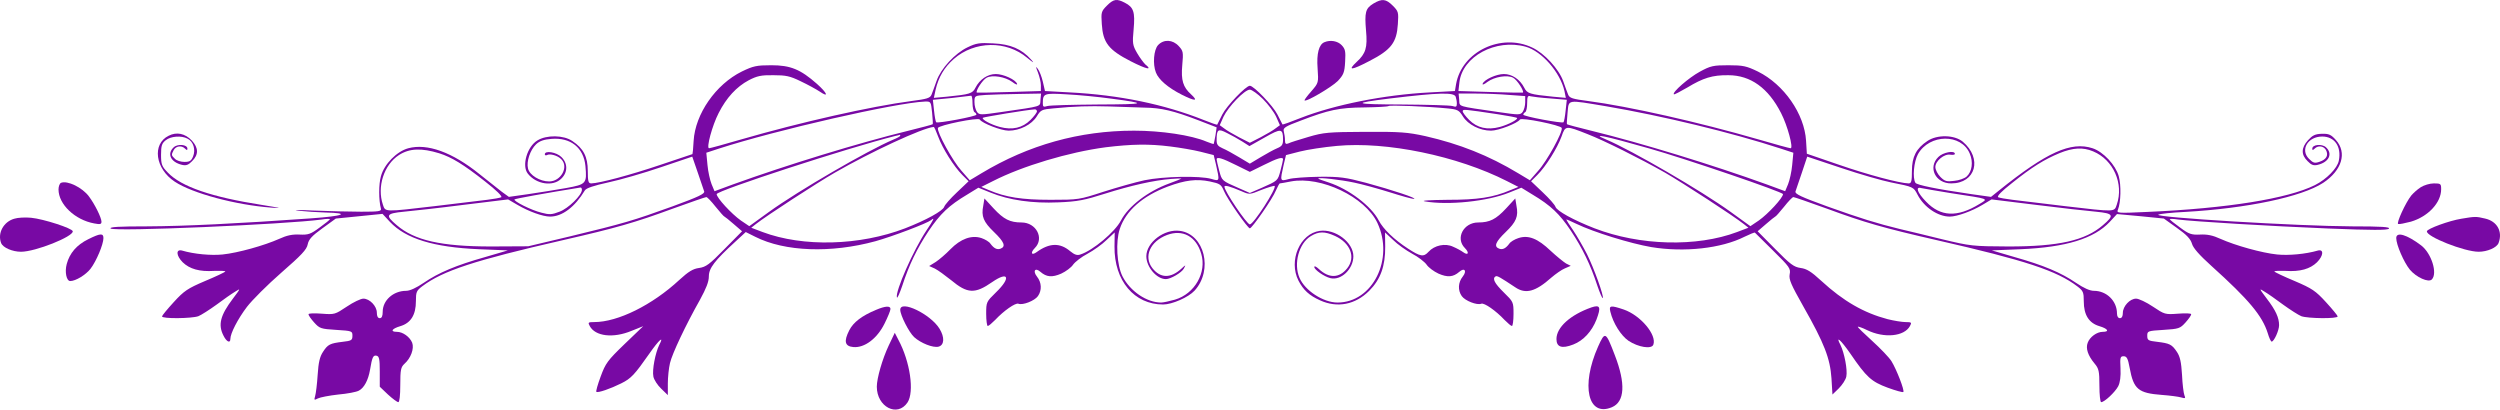 <?xml version="1.0" encoding="UTF-8" standalone="no"?>
<svg
   version="1.0"
   width="256.018pt"
   height="41.944pt"
   viewBox="0 0 256.018 41.944"
   preserveAspectRatio="xMidYMid"
   id="svg317"
   xmlns="http://www.w3.org/2000/svg"
   xmlnsSvg="http://www.w3.org/2000/svg">
  <defs
     id="defs321" />
  <g
     transform="matrix(0.02,0,0,-0.02,-0.008,84.981)"
     fill="#7809a4"
     stroke="none"
     id="g315">
    <path
       d="m 5668,4220 c -29,-29 -30,-34 -26,-94 6,-95 34,-132 147,-190 82,-42 116,-49 75,-16 -8,8 -27,33 -41,57 -23,40 -25,49 -18,122 8,89 0,113 -45,136 -42,22 -58,19 -92,-15 z"
       id="path279" />
    <path
       d="m 7033,4231 c -41,-25 -46,-45 -38,-139 8,-87 -1,-117 -49,-161 -47,-44 -27,-43 65,5 113,58 141,95 147,190 4,60 3,65 -26,94 -35,35 -55,37 -99,11 z"
       id="path281" />
    <path
       d="m 5930,4018 c -22,-24 -28,-97 -11,-140 14,-37 62,-78 133,-114 68,-34 86,-34 47,2 -41,37 -52,72 -45,149 6,67 5,73 -18,98 -31,34 -77,36 -106,5 z"
       id="path283" />
    <path
       d="m 6782,4033 c -28,-11 -41,-58 -35,-134 5,-74 5,-74 -31,-116 -20,-22 -36,-44 -36,-47 0,-15 138,66 170,98 30,32 35,44 38,99 3,53 1,65 -18,85 -20,21 -57,28 -88,15 z"
       id="path285" />
    <path
       d="m 4955,4007 c -65,-31 -137,-109 -159,-172 -10,-28 -21,-59 -26,-71 -7,-17 -23,-22 -101,-32 -212,-28 -566,-108 -874,-197 -85,-25 -159,-45 -164,-45 -15,0 16,116 49,180 40,79 92,135 154,168 42,22 64,27 126,26 64,0 85,-4 140,-31 36,-17 80,-41 98,-53 48,-33 39,-8 -15,40 -84,74 -135,95 -233,95 -76,0 -93,-4 -151,-32 -134,-66 -239,-218 -247,-355 -2,-38 -5,-68 -6,-68 -1,0 -76,-25 -167,-56 -151,-51 -309,-93 -351,-94 -15,0 -18,10 -18,64 0,72 -22,115 -79,153 -45,31 -132,32 -179,3 -53,-32 -81,-130 -49,-170 43,-55 130,-68 172,-25 33,32 33,78 0,110 -25,25 -85,35 -85,14 0,-5 5,-7 11,-4 14,9 55,-2 73,-21 40,-39 -1,-114 -62,-114 -47,0 -100,32 -108,66 -9,36 11,95 41,124 18,17 40,25 79,28 98,8 165,-45 174,-139 8,-90 5,-94 -100,-113 -51,-9 -138,-23 -193,-31 l -99,-14 -36,26 c -19,15 -71,56 -115,91 -139,112 -267,158 -364,132 -59,-16 -123,-81 -140,-143 -12,-41 -12,-122 0,-167 3,-13 -13,-15 -101,-15 -58,0 -168,3 -245,6 -79,4 -112,3 -75,-1 36,-4 97,-8 135,-9 133,-3 97,-18 -72,-30 -376,-27 -649,-40 -838,-41 -147,0 -196,-3 -188,-11 17,-17 893,21 1081,46 23,4 42,4 42,2 0,-3 -24,-22 -53,-43 -46,-34 -58,-38 -102,-36 -37,2 -66,-4 -105,-22 -76,-34 -212,-72 -290,-80 -59,-6 -146,2 -207,20 -33,9 -31,-26 3,-60 35,-34 86,-49 161,-44 34,1 59,0 57,-3 -2,-4 -49,-26 -104,-49 -89,-38 -107,-50 -160,-108 -33,-36 -60,-69 -60,-73 0,-13 153,-11 186,1 15,6 57,33 93,59 36,27 79,57 96,67 28,18 28,17 -12,-36 -65,-86 -77,-134 -48,-190 16,-32 35,-40 35,-16 0,28 38,102 85,164 26,34 105,113 176,175 103,90 130,118 135,145 5,25 21,43 75,82 l 69,50 120,12 119,12 38,-41 c 81,-86 223,-130 456,-140 l 148,-6 -116,-34 c -149,-42 -239,-80 -315,-132 -38,-26 -71,-41 -90,-41 -66,0 -120,-49 -120,-107 0,-23 -5,-33 -15,-33 -10,0 -15,10 -15,28 0,34 -37,72 -69,72 -13,0 -51,-18 -85,-41 -60,-40 -62,-41 -128,-36 -39,3 -68,2 -68,-3 0,-6 13,-24 29,-42 28,-31 34,-33 113,-38 81,-5 83,-6 83,-30 0,-23 -5,-26 -50,-31 -65,-8 -76,-13 -101,-52 -16,-24 -23,-54 -27,-117 -3,-47 -9,-96 -13,-109 -6,-21 -5,-22 14,-12 12,6 59,15 104,20 46,4 94,13 106,20 27,14 48,54 57,106 11,66 16,76 33,73 14,-3 17,-17 17,-81 v -78 l 42,-40 c 23,-21 47,-39 53,-39 6,0 10,34 10,88 0,78 3,91 21,108 33,29 51,78 40,108 -12,30 -48,56 -78,56 -36,0 -27,16 17,29 54,16 80,58 80,128 0,47 3,54 32,76 106,80 269,133 719,236 279,64 369,90 565,162 89,32 166,59 171,59 5,0 26,-22 48,-50 22,-27 42,-50 45,-50 3,-1 24,-18 47,-38 l 43,-37 -90,-91 c -77,-79 -95,-92 -130,-97 -31,-4 -54,-18 -101,-61 -139,-129 -315,-216 -436,-216 -31,0 -33,-2 -23,-20 28,-53 120,-64 214,-25 l 60,24 -96,-92 c -87,-84 -97,-98 -122,-166 -15,-40 -25,-76 -22,-78 7,-7 73,16 127,43 51,25 69,45 144,152 50,72 78,96 51,45 -20,-41 -37,-128 -30,-162 3,-16 21,-44 40,-62 l 34,-33 v 60 c 0,32 5,79 11,104 11,48 81,196 154,325 31,57 45,91 45,119 0,42 29,80 137,179 l 52,48 48,-24 c 152,-77 389,-85 616,-23 86,24 263,91 285,108 20,17 14,3 -24,-53 -66,-99 -161,-313 -151,-343 2,-6 14,21 27,59 35,108 75,190 135,281 59,88 104,131 198,187 l 57,35 62,-25 c 96,-39 215,-56 348,-50 98,4 133,11 240,45 130,41 248,68 338,75 28,2 52,3 52,2 0,-1 -28,-13 -62,-25 -110,-40 -210,-117 -248,-190 -30,-58 -144,-154 -208,-174 -16,-6 -30,-1 -52,17 -52,44 -106,43 -172,-5 -26,-19 -33,-3 -9,21 50,50 7,131 -68,131 -59,0 -91,16 -143,72 l -47,51 -6,-37 c -11,-55 1,-83 55,-135 52,-50 62,-74 34,-85 -18,-7 -34,1 -52,25 -6,10 -28,23 -46,29 -51,17 -107,-4 -159,-57 -23,-24 -57,-53 -75,-65 l -34,-21 29,-13 c 16,-8 53,-35 83,-59 84,-70 122,-72 211,-10 84,58 97,22 19,-53 -49,-48 -50,-49 -50,-110 0,-34 4,-62 8,-62 5,0 21,14 38,31 44,47 104,89 119,83 22,-9 83,15 100,39 21,30 19,70 -5,100 -23,29 -9,48 18,24 31,-27 60,-29 106,-9 24,11 52,32 61,46 10,14 43,40 74,56 31,17 75,48 97,70 l 42,39 -1,-72 c -2,-175 101,-297 249,-297 46,0 130,37 161,71 96,105 51,289 -75,306 -80,11 -172,-59 -172,-130 0,-55 53,-117 100,-117 24,0 81,33 92,54 11,21 11,21 -13,-1 -55,-50 -107,-49 -148,3 -46,59 -12,137 75,170 80,30 149,-7 175,-96 29,-96 -33,-205 -134,-235 -28,-8 -60,-15 -71,-15 -74,0 -159,58 -198,134 -29,57 -36,177 -14,243 31,93 116,168 246,217 89,33 147,40 215,26 52,-11 58,-15 72,-48 16,-40 122,-192 133,-192 11,0 117,152 133,193 9,20 18,37 20,37 2,0 28,4 57,10 154,29 380,-79 443,-212 87,-185 -24,-408 -204,-408 -73,0 -167,61 -195,127 -31,72 -3,176 58,213 41,25 71,25 124,1 79,-36 107,-109 63,-165 -41,-52 -94,-53 -146,-4 -13,12 -23,17 -23,10 0,-14 50,-49 82,-57 55,-14 118,47 118,112 0,71 -92,141 -172,130 -102,-14 -161,-153 -109,-255 25,-48 55,-76 111,-101 88,-40 180,-22 251,49 58,58 83,127 82,227 l -1,72 42,-39 c 22,-22 66,-53 97,-70 31,-16 64,-42 74,-56 9,-14 37,-35 61,-46 46,-20 75,-18 106,9 27,24 41,5 18,-24 -24,-30 -26,-70 -5,-100 17,-24 78,-48 100,-39 15,6 75,-36 119,-83 17,-17 33,-31 38,-31 4,0 8,28 8,62 0,61 -1,62 -50,110 -47,46 -60,71 -42,82 8,5 24,-5 101,-56 53,-36 103,-23 185,50 21,18 52,40 69,47 l 30,13 -24,12 c -13,8 -49,37 -79,65 -66,63 -114,82 -165,65 -19,-6 -41,-19 -47,-29 -18,-24 -34,-32 -52,-25 -28,11 -18,35 34,85 54,52 66,80 55,135 l -6,37 -47,-51 c -52,-56 -84,-72 -143,-72 -75,0 -118,-81 -68,-131 24,-24 17,-40 -9,-21 -9,7 -33,20 -52,28 -40,19 -95,7 -125,-26 -25,-28 -42,-25 -105,16 -71,46 -127,100 -150,144 -38,74 -153,161 -257,195 -29,9 -53,18 -53,20 0,7 115,-6 185,-21 39,-8 119,-30 180,-49 60,-19 116,-35 125,-34 23,1 -112,46 -245,82 -105,28 -135,32 -240,31 -66,-1 -137,-6 -157,-12 -44,-12 -44,-11 -25,73 l 12,50 70,18 c 39,10 124,23 190,29 254,24 617,-51 871,-180 l 59,-30 -40,-16 c -89,-38 -167,-50 -324,-50 -90,-1 -138,-4 -115,-8 119,-21 321,0 432,45 l 62,25 57,-35 c 94,-56 139,-99 197,-186 59,-89 100,-173 135,-280 13,-38 25,-66 28,-64 7,8 -45,153 -81,225 -19,37 -50,91 -70,121 -20,29 -36,54 -36,56 0,2 23,-8 52,-22 89,-43 278,-101 383,-119 170,-28 359,-7 478,53 27,13 51,23 53,21 2,-2 44,-43 94,-93 83,-82 90,-91 84,-120 -5,-27 7,-53 70,-165 108,-190 137,-266 144,-368 l 5,-83 32,31 c 18,18 36,45 39,61 7,34 -10,121 -30,162 -27,51 1,27 51,-45 82,-120 107,-143 191,-174 41,-15 77,-25 80,-22 7,8 -35,116 -61,158 -12,19 -57,66 -99,104 -42,38 -75,70 -73,72 2,2 23,-5 47,-17 88,-43 191,-33 220,21 10,18 8,20 -23,20 -18,0 -60,7 -92,15 -121,32 -226,92 -339,196 -52,48 -75,62 -106,66 -35,5 -53,19 -130,97 l -90,91 43,37 c 23,20 44,37 47,38 3,0 23,23 45,50 22,28 43,50 48,50 5,0 82,-27 171,-59 196,-72 286,-98 565,-162 452,-103 613,-156 719,-237 29,-22 32,-30 32,-76 0,-69 26,-111 80,-127 44,-13 53,-29 17,-29 -30,0 -66,-26 -77,-56 -11,-29 1,-65 35,-106 22,-26 25,-39 25,-114 0,-46 4,-84 9,-84 17,0 71,51 87,81 10,19 14,51 12,92 -3,56 -1,62 16,62 16,0 22,-11 31,-60 20,-109 44,-129 165,-138 41,-3 86,-9 99,-13 21,-6 23,-5 16,12 -4,10 -10,57 -12,104 -4,65 -10,93 -26,117 -26,39 -37,44 -102,52 -45,5 -50,8 -50,31 0,24 2,25 83,30 79,5 85,7 113,38 16,18 29,36 29,42 0,5 -29,6 -67,3 -67,-5 -69,-4 -129,36 -34,23 -73,41 -86,41 -32,0 -68,-39 -68,-73 0,-17 -5,-27 -15,-27 -9,0 -15,9 -15,24 0,64 -53,116 -118,116 -21,0 -52,14 -92,41 -76,52 -166,90 -315,132 l -116,34 148,6 c 232,10 375,54 456,140 l 37,40 120,-11 120,-12 67,-48 c 50,-35 70,-57 77,-81 6,-22 38,-58 100,-114 192,-173 260,-255 288,-344 7,-24 16,-43 20,-43 12,0 38,57 38,84 0,38 -17,76 -63,136 -40,53 -40,54 -12,36 17,-10 60,-40 96,-67 36,-26 78,-53 93,-59 33,-12 186,-14 186,-1 0,4 -27,37 -60,73 -53,58 -71,70 -160,108 -55,23 -102,45 -104,49 -2,3 23,4 57,3 75,-5 126,10 161,44 34,34 36,69 4,60 -62,-18 -149,-26 -208,-20 -78,8 -214,46 -290,80 -39,18 -68,24 -105,22 -44,-2 -56,2 -102,36 -29,21 -53,40 -53,43 0,2 19,2 43,-2 79,-10 471,-34 770,-46 225,-9 301,-9 309,-1 9,9 -37,12 -188,12 -272,1 -1020,46 -992,60 7,4 69,11 138,14 316,18 596,77 706,149 96,64 123,154 65,219 -25,28 -36,33 -72,32 -35,-1 -48,-8 -71,-33 -35,-39 -36,-74 -2,-107 19,-20 31,-24 52,-19 58,14 78,57 42,90 -21,19 -70,14 -70,-7 0,-9 3,-9 12,0 18,18 46,14 58,-7 14,-27 3,-48 -32,-60 -26,-9 -33,-7 -55,15 -46,46 -6,114 68,114 63,0 99,-51 85,-123 -7,-39 -63,-96 -123,-126 -139,-69 -449,-119 -857,-137 -154,-7 -159,-7 -151,12 15,37 17,125 4,171 -16,57 -79,125 -134,143 -110,36 -235,-20 -480,-217 l -40,-32 -100,14 c -180,26 -280,47 -287,58 -16,25 -8,109 13,147 59,104 222,106 265,3 19,-43 12,-93 -16,-118 -10,-9 -39,-20 -64,-22 -38,-5 -48,-2 -70,20 -14,14 -26,37 -26,51 0,31 46,69 77,63 13,-2 23,0 23,4 0,20 -62,8 -85,-16 -54,-53 -15,-135 66,-135 126,0 161,128 59,214 -43,35 -131,37 -181,3 -57,-38 -79,-81 -79,-153 0,-54 -3,-64 -17,-64 -46,1 -211,45 -358,96 l -163,56 -4,66 c -8,137 -113,289 -247,355 -58,28 -75,32 -151,32 -77,0 -91,-3 -146,-33 -57,-31 -143,-106 -133,-116 2,-2 33,14 69,35 81,49 128,64 210,63 114,0 205,-66 270,-194 33,-64 64,-180 49,-180 -5,0 -79,20 -164,45 -308,89 -662,169 -874,197 -78,10 -94,15 -101,32 -5,12 -16,42 -25,68 -22,63 -97,145 -160,174 -159,75 -359,-21 -389,-187 l -6,-36 -127,-7 c -235,-12 -489,-63 -663,-131 -50,-20 -92,-35 -93,-33 -1,1 -13,25 -26,51 -22,44 -121,147 -141,147 -20,0 -119,-103 -141,-147 -13,-26 -25,-50 -26,-52 -1,-2 -33,9 -70,24 -201,80 -431,128 -686,141 l -126,7 -11,48 c -6,26 -18,56 -26,66 -11,15 -11,11 1,-19 8,-21 15,-50 15,-66 v -29 l -162,-5 c -90,-3 -164,-4 -166,-3 -8,7 30,66 50,76 29,16 95,5 131,-21 16,-13 28,-17 25,-10 -7,21 -70,50 -109,50 -41,0 -82,-27 -104,-70 -15,-30 -28,-34 -147,-46 l -66,-6 9,42 c 15,64 44,114 93,157 106,93 269,96 376,6 33,-27 38,-29 20,-9 -49,55 -106,79 -194,83 -70,4 -88,1 -131,-20 z m 2857,3 c 83,-23 177,-131 199,-227 l 7,-35 -66,6 c -119,12 -132,16 -147,46 -22,43 -63,70 -104,70 -39,0 -102,-29 -109,-50 -3,-7 9,-3 25,10 36,26 102,37 131,21 20,-10 58,-69 50,-76 -2,-1 -77,0 -167,3 l -163,5 5,44 c 15,133 186,225 339,183 z M 6467,3742 c 27,-27 57,-67 68,-91 l 19,-43 -22,-16 c -12,-10 -47,-30 -77,-46 l -55,-28 -55,28 c -30,16 -65,36 -77,46 l -22,16 19,43 c 24,51 108,139 135,139 10,0 41,-22 67,-48 z m -1139,-4 c -3,-37 15,-31 -203,-63 -103,-15 -110,-15 -122,1 -7,10 -13,32 -13,50 0,33 0,33 58,37 31,2 108,4 170,5 l 113,2 z m 362,6 c 191,-25 182,-29 -68,-30 -130,-1 -247,-4 -259,-8 -19,-6 -23,-4 -23,13 0,52 5,54 122,47 61,-3 163,-13 228,-22 z m 1764,10 c 3,-9 6,-25 6,-35 0,-17 -4,-19 -22,-13 -13,4 -130,7 -260,8 -251,1 -261,6 -59,31 250,30 326,32 335,9 z m 274,9 82,-6 v -32 c 0,-17 -6,-39 -13,-49 -12,-16 -19,-16 -122,-1 -218,32 -200,26 -203,63 l -3,32 h 88 c 48,0 125,-3 171,-7 z m -2748,-42 c 0,-22 5,-43 10,-46 6,-3 10,-9 10,-13 0,-9 -199,-46 -206,-39 -3,3 -8,30 -11,60 l -6,55 94,9 c 52,6 97,11 102,12 4,0 7,-17 7,-38 z m 2959,24 84,-7 -6,-55 c -3,-30 -8,-57 -11,-60 -7,-7 -206,30 -206,39 0,4 5,10 10,13 6,3 10,24 10,46 0,34 3,40 18,35 9,-2 55,-8 101,-11 z m -3166,-72 c 3,-32 5,-59 3,-60 -1,-2 -58,-17 -127,-34 -253,-62 -621,-175 -895,-274 l -95,-35 -15,36 c -8,20 -18,64 -21,98 l -6,63 64,21 c 293,95 906,235 1055,241 31,1 31,0 37,-56 z m 3451,32 c 288,-49 644,-135 895,-217 l 64,-21 -6,-63 c -3,-34 -13,-78 -21,-98 l -15,-36 -95,35 c -274,99 -642,212 -895,274 -69,17 -126,32 -127,34 -2,1 0,28 3,60 7,68 -7,66 197,32 z m -2364,-7 c 87,-1 149,-16 277,-65 l 93,-36 -6,-41 c -4,-22 -8,-42 -9,-44 -1,-1 -18,4 -37,12 -77,33 -233,56 -371,56 -279,0 -540,-73 -781,-218 l -60,-36 -42,48 c -44,48 -128,200 -121,220 5,14 206,55 214,43 12,-19 110,-57 148,-57 57,0 118,31 144,73 20,33 26,36 84,41 113,11 181,13 287,10 58,-2 139,-5 180,-6 z m 1552,-4 c 52,-5 59,-9 79,-41 26,-42 87,-73 144,-73 38,0 136,38 148,57 8,12 209,-29 214,-43 7,-20 -77,-172 -121,-220 l -42,-48 -60,36 c -151,91 -300,150 -475,190 -91,20 -129,23 -309,22 -189,-1 -212,-3 -290,-26 -47,-14 -93,-28 -102,-33 -14,-6 -18,-2 -18,16 0,13 -3,33 -6,45 -5,18 5,25 88,56 141,54 195,66 324,67 65,1 121,4 124,7 5,6 201,-2 302,-12 z m -2102,-15 c 0,-6 -15,-26 -33,-44 -41,-41 -93,-53 -157,-36 -46,12 -95,39 -87,47 4,4 228,41 265,43 6,1 12,-4 12,-10 z m 2360,-15 c 51,-8 96,-16 98,-19 7,-7 -44,-34 -88,-46 -64,-17 -116,-5 -157,36 -18,18 -33,38 -33,44 0,12 6,11 180,-15 z M 4804,3550 c 22,-60 80,-153 124,-197 l 32,-32 -60,-57 c -33,-31 -62,-64 -65,-74 -7,-21 -92,-68 -200,-110 -232,-89 -522,-97 -730,-19 l -58,22 24,19 c 52,41 310,209 404,263 184,106 449,229 506,234 3,1 13,-22 23,-49 z m 3326,12 c 83,-32 269,-125 396,-197 93,-54 350,-221 403,-263 l 24,-19 -58,-22 c -207,-78 -499,-70 -730,19 -108,42 -193,89 -200,110 -3,10 -32,43 -65,74 l -60,57 32,32 c 44,44 102,137 124,197 20,57 20,57 134,12 z m -1768,-38 36,-23 78,44 c 84,48 94,47 94,-11 0,-26 -6,-34 -30,-44 -17,-7 -55,-28 -85,-46 l -55,-33 -55,33 c -30,18 -68,39 -85,46 -23,10 -30,19 -30,40 0,57 7,62 53,38 23,-11 58,-31 79,-44 z m -1752,30 c 0,-3 -16,-12 -36,-20 -130,-55 -485,-261 -636,-370 l -101,-73 -43,29 c -47,33 -124,116 -124,135 0,18 675,238 915,298 11,2 21,5 23,6 1,0 2,-1 2,-5 z m 3835,-65 c 187,-53 685,-223 685,-234 0,-19 -77,-102 -124,-135 l -43,-29 -101,73 c -151,109 -506,315 -636,370 -86,36 -9,20 219,-45 z m -2452,10 c 49,-6 119,-18 155,-27 l 67,-17 12,-50 c 19,-84 19,-85 -24,-72 -59,17 -247,13 -343,-7 -46,-10 -141,-37 -210,-59 -123,-40 -127,-41 -270,-41 -147,0 -231,13 -317,50 l -38,16 60,30 c 151,77 388,148 577,173 132,16 221,18 331,4 z m -3743,-35 c 63,-20 124,-57 234,-144 58,-45 90,-77 83,-81 -7,-3 -39,-9 -72,-13 -33,-4 -152,-18 -265,-32 -265,-31 -256,-31 -269,7 -31,91 5,204 82,254 54,35 116,37 207,9 z m 8468,10 c 104,-43 158,-166 121,-273 -13,-38 -4,-38 -269,-7 -113,14 -232,28 -265,32 -33,4 -66,10 -73,13 -8,5 16,30 71,73 102,82 166,121 243,153 69,28 120,31 172,9 z M 3606,3269 c 4,-12 -29,-28 -163,-77 -202,-73 -246,-86 -523,-153 l -215,-51 -190,-1 c -255,0 -392,31 -483,109 -60,51 -56,60 36,69 42,4 180,19 305,35 l 229,28 48,-28 c 58,-34 130,-60 167,-60 62,0 127,49 178,134 7,12 47,25 120,41 61,13 182,48 270,78 l 160,54 28,-81 c 15,-45 30,-88 33,-97 z m 6077,46 c 116,-23 115,-23 136,-63 33,-64 104,-112 165,-112 37,0 114,28 167,60 l 47,28 228,-28 c 126,-16 264,-31 307,-35 91,-9 95,-18 35,-69 -91,-79 -228,-109 -483,-109 -184,1 -195,2 -340,37 -82,20 -179,44 -215,52 -119,29 -203,55 -373,116 -135,49 -167,64 -163,77 3,9 18,52 33,97 l 27,81 174,-58 c 95,-32 210,-65 255,-74 z m -3354,89 71,-35 71,35 c 70,35 99,44 99,29 0,-5 -6,-30 -13,-57 -14,-53 -13,-52 -99,-90 l -58,-25 -57,25 c -87,38 -86,37 -100,90 -7,27 -13,52 -13,57 0,15 29,6 99,-29 z m 28,-134 c 41,-18 42,-18 103,7 34,13 64,22 67,20 11,-12 -108,-197 -127,-197 -15,0 -130,170 -130,193 0,10 28,2 87,-23 z m -3377,7 c 0,-27 -70,-96 -115,-112 -38,-15 -52,-16 -92,-5 -51,12 -146,60 -138,68 4,4 158,32 338,61 4,0 7,-5 7,-12 z m 7010,-17 c 202,-31 193,-27 145,-56 -113,-69 -198,-65 -272,12 -45,46 -57,79 -25,70 9,-2 78,-14 152,-26 z"
       id="path287" />
    <path
       d="m 864,3554 c -86,-42 -69,-169 31,-235 90,-60 315,-120 495,-133 60,-5 50,-2 -50,14 -256,40 -411,93 -480,165 -31,32 -35,42 -35,91 0,47 4,59 24,75 26,21 81,25 112,8 30,-15 42,-57 28,-91 -9,-23 -18,-28 -44,-28 -19,0 -41,7 -49,16 -19,18 -19,20 -6,45 12,21 40,25 58,7 9,-9 12,-9 12,0 0,21 -49,26 -70,7 -36,-33 -16,-76 42,-90 21,-5 33,-1 52,19 34,33 33,68 -1,105 -35,37 -78,46 -119,25 z"
       id="path289" />
    <path
       d="m 313,3313 c -7,-3 -13,-18 -13,-34 0,-76 84,-156 183,-174 31,-6 37,-4 37,9 0,20 -34,89 -64,129 -34,46 -110,83 -143,70 z"
       id="path291" />
    <path
       d="m 12395,3290 c -16,-10 -38,-30 -48,-42 -29,-36 -78,-143 -67,-146 5,-2 34,4 65,12 88,26 155,97 155,166 0,28 -2,30 -37,30 -21,0 -51,-9 -68,-20 z"
       id="path293" />
    <path
       d="m 73,3129 c -55,-16 -86,-74 -67,-124 9,-24 58,-45 102,-45 74,0 269,78 265,105 -2,15 -150,63 -213,69 -30,3 -69,1 -87,-5 z"
       id="path295" />
    <path
       d="m 12603,3129 c -62,-10 -174,-51 -176,-64 -5,-27 192,-105 265,-105 44,0 93,21 102,45 22,58 -7,111 -69,125 -46,11 -51,11 -122,-1 z"
       id="path297" />
    <path
       d="m 452,3024 c -59,-29 -95,-71 -110,-127 -11,-41 -1,-87 18,-87 28,0 80,32 104,63 30,39 66,125 66,157 0,26 -16,25 -78,-6 z"
       id="path299" />
    <path
       d="m 12270,3030 c 0,-34 39,-124 70,-162 33,-39 95,-67 112,-50 31,31 -2,135 -55,175 -73,55 -127,71 -127,37 z"
       id="path301" />
    <path
       d="m 8149,2675 c -108,-38 -179,-102 -179,-162 0,-41 27,-51 86,-28 52,20 95,67 119,128 24,64 19,77 -26,62 z"
       id="path303" />
    <path
       d="m 4485,2662 c -72,-30 -115,-63 -136,-104 -29,-57 -23,-82 21,-86 57,-5 121,43 159,119 17,34 31,68 31,76 0,17 -26,16 -75,-5 z"
       id="path305" />
    <path
       d="m 4610,2663 c 0,-28 45,-116 71,-140 34,-31 97,-56 125,-49 30,8 32,48 5,92 -46,75 -201,149 -201,97 z"
       id="path307" />
    <path
       d="m 8246,2653 c 14,-59 55,-123 93,-149 50,-33 118,-44 127,-20 19,50 -65,150 -151,180 -68,23 -77,21 -69,-11 z"
       id="path309" />
    <path
       d="m 4551,2480 c -33,-70 -61,-168 -61,-211 0,-103 105,-158 157,-81 36,54 14,209 -47,322 l -18,35 z"
       id="path311" />
    <path
       d="m 8183,2474 c -89,-200 -52,-362 71,-310 66,28 71,121 15,266 -47,123 -50,124 -86,44 z"
       id="path313" />
  </g>
</svg>
